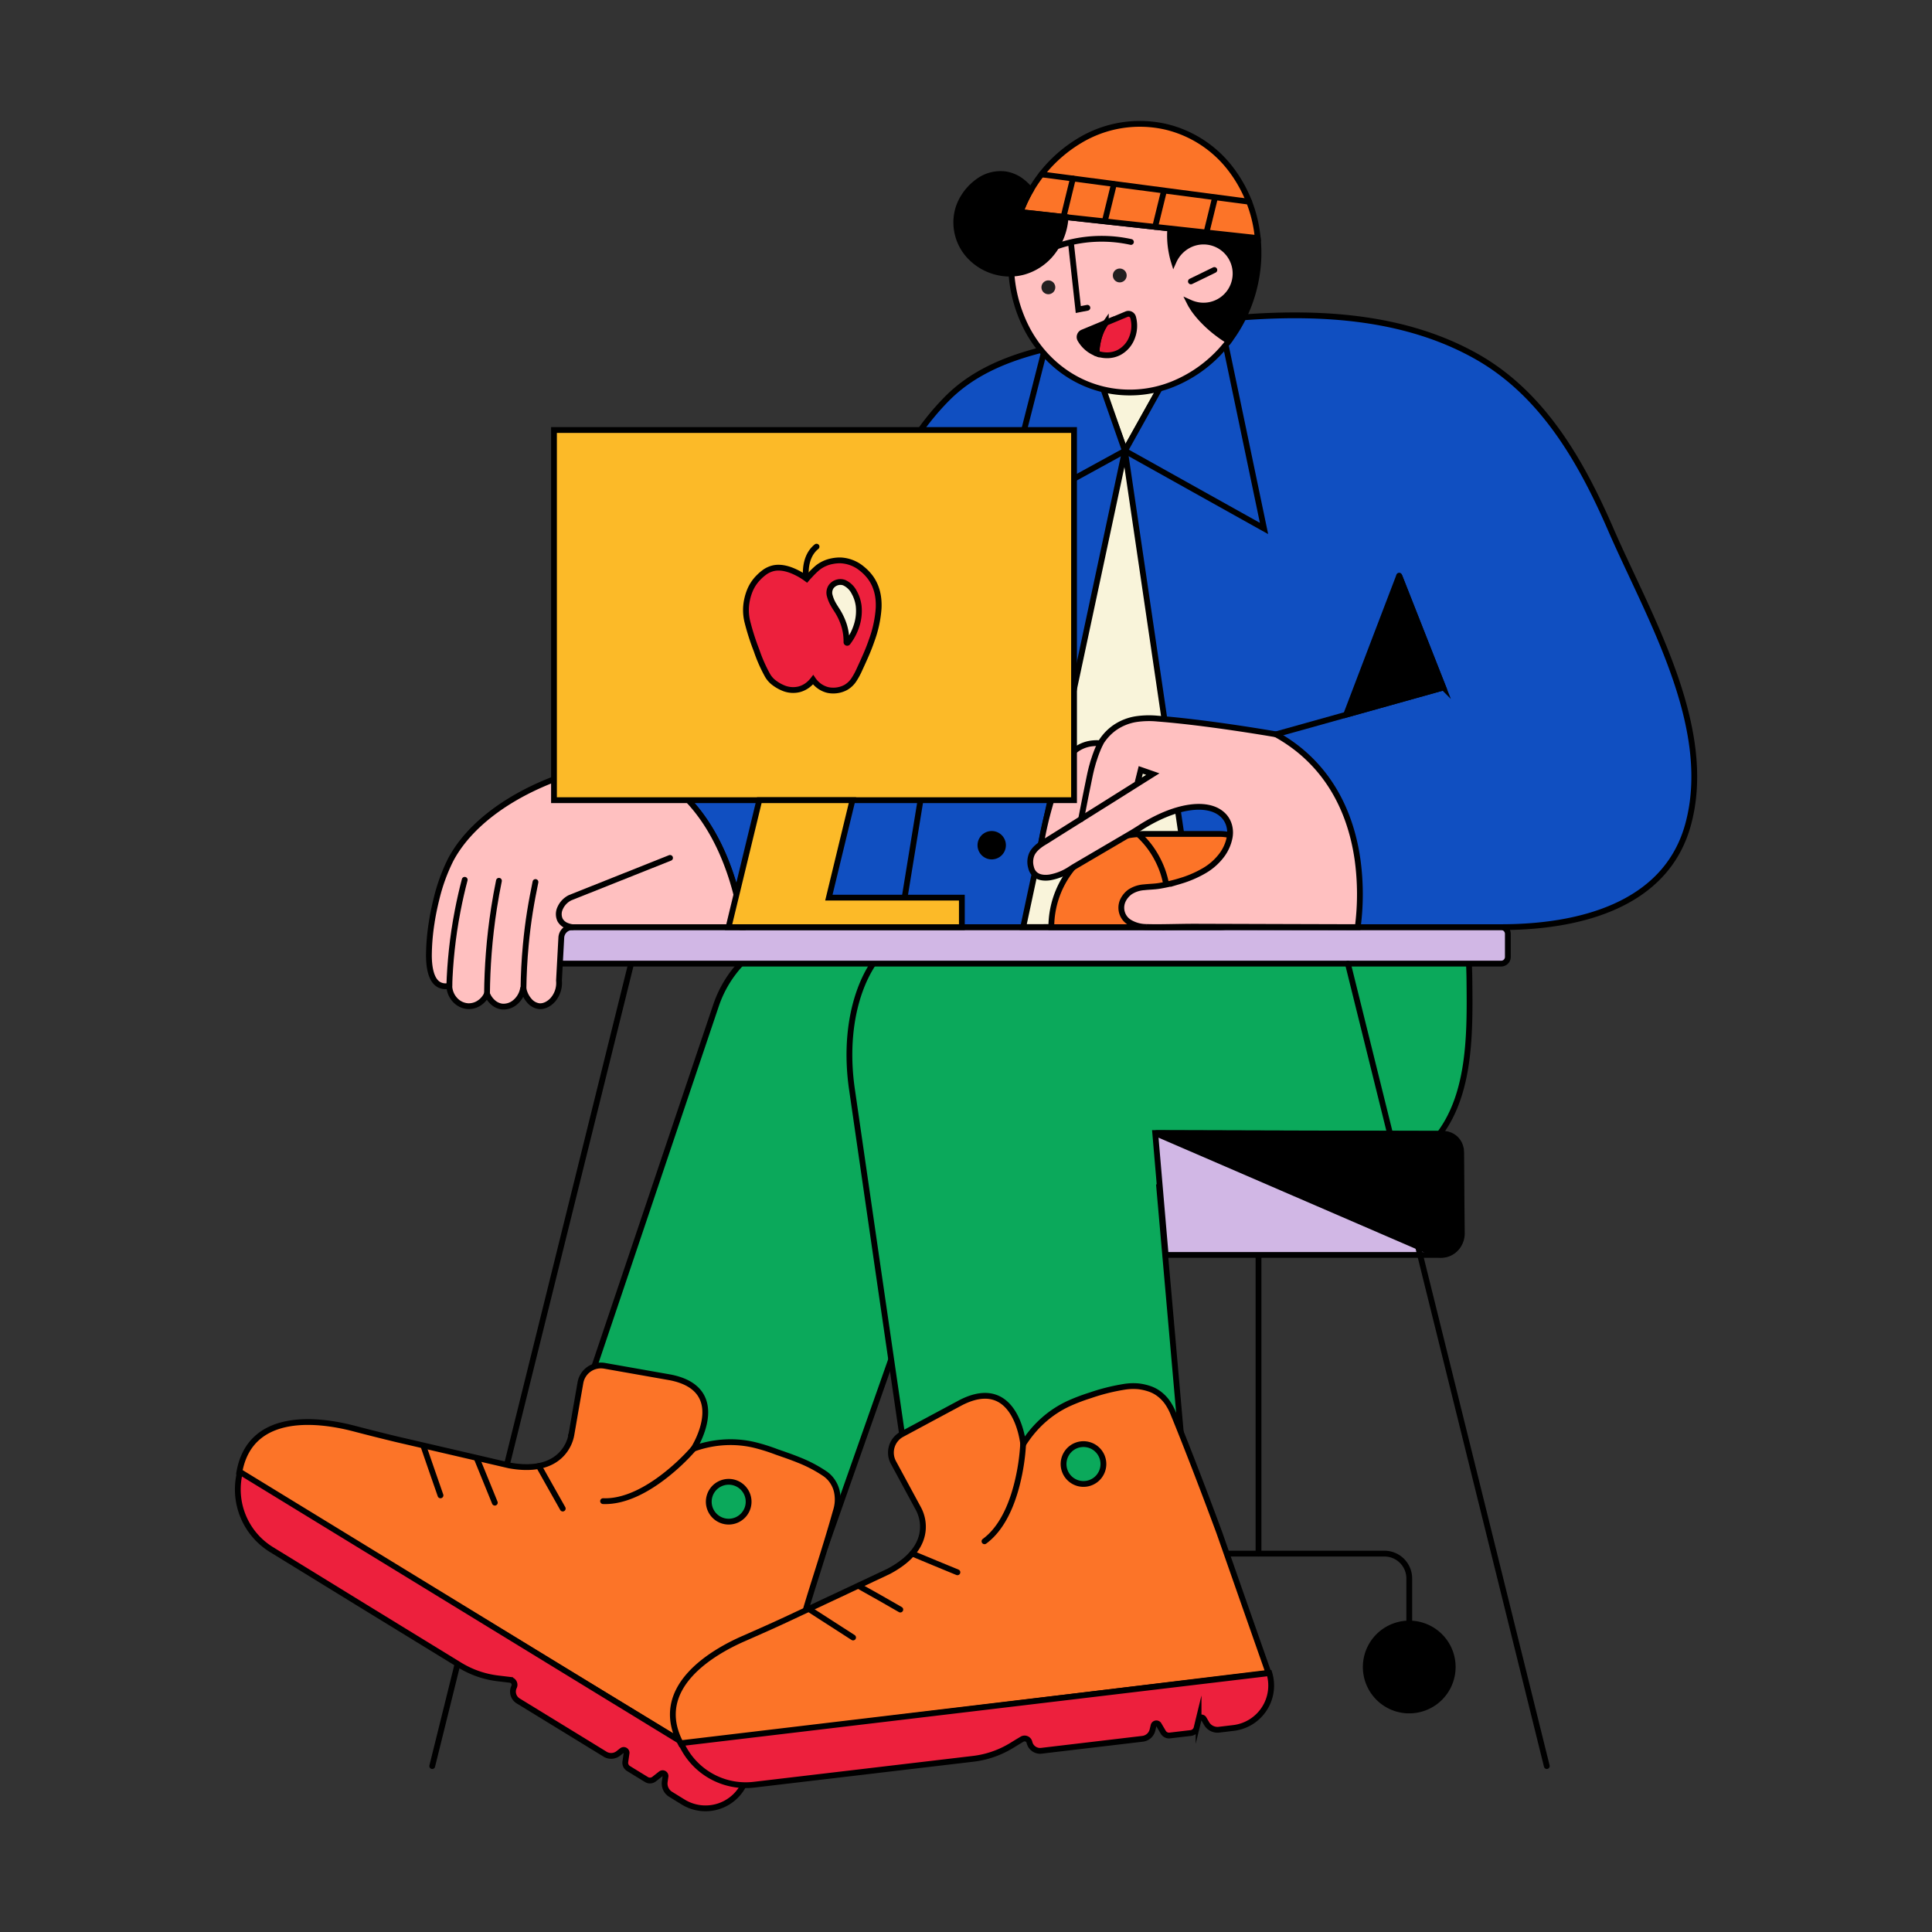 <svg xmlns="http://www.w3.org/2000/svg" id="Layer_2" data-name="Layer 2" viewBox="0 0 1000 1000"><rect x="0" y="0" width="1000" height="1000" fill="#333333" stroke="none"/><defs><style>.cls-1{fill:#0ba95b;}.cls-1,.cls-10,.cls-2,.cls-3,.cls-4,.cls-5,.cls-6,.cls-7,.cls-8,.cls-9{stroke:#000;stroke-linecap:round;stroke-miterlimit:10;stroke-width:3px;}.cls-2{fill:none;}.cls-3{fill:#d1b7e5;}.cls-4{fill:#104fc1;}.cls-5{fill:#f9f4da;}.cls-6{fill:#ffc0c0;}.cls-7{fill:#fc7428;}.cls-8{fill:#ed203d;}.cls-9{fill:#fcba28;}.cls-11{fill:#231f20;}</style></defs><path class="cls-1" d="M295.81,742.3,361.65,771l65.83,28.66L465,693.05l37.48-106.58H618.71l-.11-53.41-.1-53.42-95.75.11-95.76.1a59.56,59.56,0,0,0-56.37,40.53q-18.71,55.47-37.4,111Z"/><polyline class="cls-2" points="326.67 498.76 275.19 706.44 223.72 914.12"/><path class="cls-1" d="M468,749.86l-13.53-92.92Q447.73,610.49,441,564c-2.87-19.59-1-37.64,4.34-52S459.63,487,471,482.11a37.66,37.66,0,0,1,9.67-2.64,47.88,47.88,0,0,1,14.88.42H758.67c.39,3.05.83,6.91,1.19,11.44s.63,9.73.7,15.46c.17,15.15.37,31.48-2.24,46.69s-8,29.31-19,40a56.21,56.21,0,0,1-9.52,7.4,68.3,68.3,0,0,1-17.11,7.47,72.82,72.82,0,0,1-9.46,2.06,84.18,84.18,0,0,1-9.65.88l-46.78,1.59L600,614.47l5.58,63.37,5.58,63.36-71.57,4.33Z"/><path class="cls-3" d="M777,498.76H244.5A3.45,3.45,0,0,1,241,495.3V483.36a3.47,3.47,0,0,1,3.46-3.47H777a3.47,3.47,0,0,1,3.46,3.47V495.3a3.45,3.45,0,0,1-3.46,3.46Z"/><path class="cls-4" d="M643.51,164.26c20.62-1.54,41.94-1.61,62.69,1.36s40.9,9,59.17,19.54c16.88,9.78,30.21,23.35,41.21,38.82s19.67,32.82,27.2,50.18c9.73,22.38,23.2,47.91,32.5,74.18s14.41,53.29,7.42,78.64c-5.86,21.24-20.33,34.47-38.19,42.39S796.39,479.89,777,479.89H384.27a130.69,130.69,0,0,0-9.89-37.28c-8.48-19.58-24-41-52.28-48.55l18.08-6L380,375l43.39-14.33,14.46-4.78h0s1-9.61,2.54-22.07,3.74-27.77,6.17-39.15a223,223,0,0,1,12.81-41.47c6.74-15.71,16.45-32.3,30.69-46.75,11.68-11.85,26.41-18.76,42.11-23.43s32.36-7.11,47.92-10c10.09-1.87,20.53-3.65,31.15-5.16S632.64,165.07,643.51,164.26Z"/><path class="cls-5" d="M581.76,235.68,555.68,357.77,529.61,479.86l44.44-.11,44.45-.11-17.94-122-17.95-122a.41.41,0,0,0-.41-.37A.42.42,0,0,0,581.76,235.68Z"/><path class="cls-6" d="M322.1,394.06c-21.4,3.33-40.44,10.09-55.73,19s-26.79,20-33.12,32a94.25,94.25,0,0,0-7.35,20.33c-1.56,6.2-2.28,10.93-2.37,11.59A114.35,114.35,0,0,0,222,494.89c.1,6.65,1.37,12.8,5.41,14.86a7,7,0,0,0,2.73.72,10.3,10.3,0,0,0,2.43-.17,11.12,11.12,0,0,0,3,7.3,9.89,9.89,0,0,0,6.65,3.19,9.66,9.66,0,0,0,5.79-1.61,11,11,0,0,0,4.07-4.84h0a11.6,11.6,0,0,0,3.12,4.51,8.62,8.62,0,0,0,4.58,2.13,9.22,9.22,0,0,0,6.8-2.15,11.93,11.93,0,0,0,4.13-7.07.12.12,0,0,1,.12-.1.11.11,0,0,1,.12.1,13.24,13.24,0,0,0,3.1,6.28,8,8,0,0,0,5,2.75c2.43.23,5.15-1.06,7.2-3.41a13.28,13.28,0,0,0,3.08-9.83l.6-11.12.6-11.13a5.73,5.73,0,0,1,5.72-5.41h88a135.57,135.57,0,0,0-10.15-37.77C365.56,422.38,350,400.92,322.1,394.06Z"/><path class="cls-7" d="M631.16,479.89h-87a48.26,48.26,0,0,1,48.26-48.25h38.74a24.12,24.12,0,0,1,24.13,24.12h0a24.12,24.12,0,0,1-24.13,24.13Z"/><path class="cls-2" d="M589,431.64a45.72,45.72,0,0,1,10,12.9c4.41,8.32,7.67,20.39,3.1,35.35"/><path class="cls-2" d="M346.81,444.05,321,454.33l-25.8,10.28a10.93,10.93,0,0,0-5.28,5.45,7.23,7.23,0,0,0-.05,6.07,6.7,6.7,0,0,0,3.64,3.06,10.5,10.5,0,0,0,2.74.7"/><path class="cls-7" d="M413.88,845.2c1.7-7.45,4.53-16.62,7.86-27.19s7.14-22.54,10.82-35.61a21.39,21.39,0,0,0,.91-4.11,19.47,19.47,0,0,0-.33-6.33,15.34,15.34,0,0,0-2.19-5.1,14.62,14.62,0,0,0-3.87-4,70.26,70.26,0,0,0-13.74-7.21c-4.5-1.83-8.63-3.16-11.49-4.19a97.14,97.14,0,0,0-11.48-3.59,53.88,53.88,0,0,0-14.1-1.38,56,56,0,0,0-9.92,1.24,57.34,57.34,0,0,0-7.33,2.1s4.92-7.67,5.87-16.11-2.1-17.68-18-20.79l-17-3-17-3a10.76,10.76,0,0,0-12.46,8.77L298.1,729l-2.29,13.27a19.79,19.79,0,0,1-4.94,10.15c-4.33,4.74-12.4,8.79-27.33,6.07l-27.09-6.3-27.09-6.29c-4.44-1-8.87-2.11-13.29-3.21s-8.84-2.24-13.25-3.39c-7.73-2-21.06-4.58-33.16-2.48s-23,8.85-25.83,25.48l130.85,79.56,130.84,79.56c9.58-18,16.67-37,21.37-51.6S413.88,845.2,413.88,845.2Z"/><path class="cls-2" d="M359,749.86a109.94,109.94,0,0,1-14.74,13.89c-8.81,6.89-20.52,13.67-32.1,13.24"/><path class="cls-2" d="M278.89,758.83l6.19,11,6.2,11"/><path class="cls-2" d="M246.85,755l4.64,11.39q2.31,5.7,4.63,11.39"/><path class="cls-2" d="M219.26,748.75l4.35,12.63L228,774"/><path class="cls-1" d="M385.27,783.67a10.31,10.31,0,1,1,2.14-7.59A10.28,10.28,0,0,1,385.27,783.67Z"/><path class="cls-8" d="M385.74,921.84h0L255,841.86l-130.77-80h0a36.58,36.58,0,0,0,16.33,40.23L189.23,832l48.7,29.85a49.93,49.93,0,0,0,9.52,4.51,49.31,49.31,0,0,0,10.26,2.37l3.17.38,3.17.38a2.57,2.57,0,0,1,1.95,1.32,2.54,2.54,0,0,1,.07,2.34h0a5.65,5.65,0,0,0,2.14,7.25l22.49,13.78,22.48,13.78a6,6,0,0,0,6.86-.4l.93-.73.93-.73a1.49,1.49,0,0,1,2.42,1.19l-.32,2.32-.33,2.32a3.48,3.48,0,0,0,1.63,3.45l4.64,2.85,4.65,2.84a3.45,3.45,0,0,0,4-.23l1.73-1.36,1.73-1.36a1.48,1.48,0,0,1,1.59-.17,1.5,1.5,0,0,1,.84,1.36l-.21,1.47-.2,1.47a6.52,6.52,0,0,0,3.06,6.48l3.24,2,3.24,2a22.11,22.11,0,0,0,32.17-10.82Z"/><path class="cls-2" d="M277.16,456.53c-1,4.87-2,10-2.87,15.45s-1.58,11.13-2.14,17.09q-.56,6-.85,11.69t-.35,11"/><path class="cls-2" d="M252.08,514.34c.06-6.79.35-13.91.93-21.32s1.46-15.09,2.69-23c.38-2.43.79-4.82,1.21-7.18s.87-4.67,1.34-6.95"/><path class="cls-2" d="M240.53,455.38q-1,3.8-1.91,7.78t-1.72,8.18c-1.37,7.06-2.36,13.87-3.06,20.38s-1.1,12.72-1.28,18.58"/><path class="cls-6" d="M702.77,479.89l-42.13-.12-42.14-.13c-4.2,0-8.42.09-12.64.16s-8.44.13-12.64,0a17.1,17.1,0,0,1-8.43-2.31,8.83,8.83,0,0,1-4.39-7.26,8.93,8.93,0,0,1,1.17-4.82,11.69,11.69,0,0,1,3.32-3.74,15,15,0,0,1,7.3-2.41c2.64-.3,5.38-.32,7.84-.73q2.78-.46,5.52-1.09c1.83-.43,3.65-.91,5.44-1.47a56.64,56.64,0,0,0,12.1-5.18,30.54,30.54,0,0,0,9.71-8.73,22.87,22.87,0,0,0,2.23-4,22.08,22.08,0,0,0,1.38-4.38,13.71,13.71,0,0,0-.09-5.95,12,12,0,0,0-2.72-5.24l-.45-.47c-.16-.16-.31-.3-.46-.43-3.93-3.58-10.16-4.71-17.61-3.52s-16.13,4.7-25,10.39l-2,1.27q-1,.63-2,1.23l-14.77,8.67-14.78,8.67c-.41.24-.83.5-1.24.76s-.82.52-1.23.78a27.91,27.91,0,0,1-10.81,4.33c-3.22.44-5.92-.12-7.65-1.72a6.3,6.3,0,0,1-1.44-2,7.44,7.44,0,0,1-.48-1.42,10.21,10.21,0,0,1,.43-7c1.07-2.21,3.26-4.34,7.11-6.53C549.94,430,559.45,424,569,418.06s19-11.95,27.69-17.39l-3.12-1.09-3.12-1.08-.9,3.61-.9,3.6-24.92,15.66L538.76,437c.67-3.87,1.4-7.4,2.13-10.55s1.46-5.92,2.12-8.26c2.37-8.45,4.36-15.41,6.88-20.78s5.57-9.13,10.05-11.17a17.73,17.73,0,0,1,5.35-1.47,21.38,21.38,0,0,1,4.27-.06,28.24,28.24,0,0,1,2.71-3.77,25.81,25.81,0,0,1,4.44-4.1,26.74,26.74,0,0,1,11.93-4.7,45.73,45.73,0,0,1,10.57-.18c12.85,1,27,2.85,38.52,4.53s20.4,3.2,22.69,3.59a84.49,84.49,0,0,1,9.52,6.14,78.12,78.12,0,0,1,9.24,8.1c14.93,15.31,21.15,34.27,23.48,50.61A131.32,131.32,0,0,1,702.77,479.89Z"/><polyline class="cls-2" points="724.21 297.95 735.62 326.91 747.03 355.87 703.72 367.99 660.42 380.1"/><polyline class="cls-2" points="651.4 649.17 651.4 726.65 651.4 804.13"/><path class="cls-2" d="M729.43,840.34V817a12.85,12.85,0,0,0-12.86-12.85H586.23A12.84,12.84,0,0,0,573.38,817v23.36"/><path class="cls-10" d="M751.92,862.83a22.5,22.5,0,1,1-6.59-15.9A22.42,22.42,0,0,1,751.92,862.83Z"/><path class="cls-10" d="M595.87,862.83a22.5,22.5,0,1,1-6.59-15.9A22.42,22.42,0,0,1,595.87,862.83Z"/><polygon class="cls-5" points="570.72 201.53 576.49 217.43 582.26 233.33 591.32 217.21 600.38 201.09 585.55 201.31 570.72 201.53"/><path class="cls-4" d="M654.26,273.54l-36-20.1-36-20.11,23.12-41.51,23.11-41.52q6.45,30.81,12.89,61.62T654.26,273.54Z"/><polygon class="cls-4" points="582.26 233.33 566.37 187.96 550.48 142.58 534.45 205.45 518.43 268.32 550.35 250.82 582.26 233.33"/><path class="cls-10" d="M519.15,437.49a5.84,5.84,0,1,1-1.71-4.14A5.84,5.84,0,0,1,519.15,437.49Z"/><polyline class="cls-10" points="478.53 401.37 472.16 440.5 465.78 479.64"/><path class="cls-2" d="M569.56,384.73c-.34.73-.75,1.65-1.21,2.73s-.94,2.32-1.43,3.7c-.84,2.37-1.46,4.48-1.93,6.33s-.81,3.44-1.08,4.76q-1,4.78-2.08,10.21T559.57,424"/><polygon class="cls-9" points="555.92 414.17 421.33 414.17 286.74 414.17 286.74 318.38 286.74 222.58 421.33 222.58 555.92 222.58 555.92 318.38 555.92 414.17"/><polygon class="cls-9" points="429.02 464.61 435.12 439.39 441.23 414.17 417.12 414.17 393.02 414.17 386.91 439.39 380.81 464.61 380.8 464.61 380.8 464.61 378.95 472.25 377.11 479.89 401.21 479.89 425.32 479.89 461.59 479.89 497.86 479.89 497.86 472.25 497.86 464.61 463.44 464.61 429.02 464.61"/><path class="cls-2" d="M417.41,300.6a24.67,24.67,0,0,1-.22-6.55c.37-3.66,1.68-8.07,5.45-11.1"/><path class="cls-8" d="M417.55,299.6s.85-1,2-2.2a41.9,41.9,0,0,1,3.75-3.61,17.28,17.28,0,0,1,7.47-3.34,19.66,19.66,0,0,1,4.46-.39,18.67,18.67,0,0,1,11,4.38,24.36,24.36,0,0,1,4.54,4.79c3.26,4.68,4.28,10.1,4,15.68a60.33,60.33,0,0,1-3.58,16.54c-.89,2.59-1.9,5.15-3,7.68s-2.23,5-3.39,7.51a36.76,36.76,0,0,1-2.82,5.19,12.49,12.49,0,0,1-4.22,4,13.55,13.55,0,0,1-6.08,1.6,13.14,13.14,0,0,1-3.17-.28,12.64,12.64,0,0,1-5.36-2.78,13.15,13.15,0,0,1-2.28-2.55,15.17,15.17,0,0,1-2.5,2.56,12.68,12.68,0,0,1-4.55,2.36,13.14,13.14,0,0,1-8.57-.69,21,21,0,0,1-4.83-2.85,12.62,12.62,0,0,1-3.34-4,78,78,0,0,1-5.49-12.54,123.81,123.81,0,0,1-4.76-14.88,25.29,25.29,0,0,1-.17-11.27,27.72,27.72,0,0,1,1.57-5.08,20.67,20.67,0,0,1,4.39-6.52,24.39,24.39,0,0,1,3.21-2.78,12.77,12.77,0,0,1,5-2.13c3.93-.67,8.09.72,11.27,2.29A34,34,0,0,1,417.55,299.6Z"/><path class="cls-5" d="M431.55,313.2c.25.43.5.85.75,1.24s.48.76.7,1.1a32.55,32.55,0,0,1,3.85,8,28,28,0,0,1,1.27,8.82.37.37,0,0,0,.26.36.37.37,0,0,0,.42-.13,28.79,28.79,0,0,0,4.64-9,24.45,24.45,0,0,0,1-10,19.48,19.48,0,0,0-2.31-7,10.84,10.84,0,0,0-5.17-5,5.76,5.76,0,0,0-3.69-.09,5.9,5.9,0,0,0-3.05,2.13,5.61,5.61,0,0,0-.7,4.83A18.25,18.25,0,0,0,431.55,313.2Z"/><path class="cls-10" d="M651,123.23l-22.68-2.48-22.68-2.48a69.64,69.64,0,0,0,1.51,18.3A61.07,61.07,0,0,0,626.94,170a63.82,63.82,0,0,0,9.08,6.56,74,74,0,0,0,7.89-12.91,76.93,76.93,0,0,0,7.31-27.76A74,74,0,0,0,651,123.23Z"/><path class="cls-6" d="M620.62,163.65c-1.09-1.27-1.91-2.35-2.54-3.23s-1-1.57-1.33-2.06-.41-.7-.57-1-.31-.57-.42-.79l.54.24.65.27.58.2c.34.12.81.26,1.28.38a16.58,16.58,0,1,0-3.29-30.88,17.28,17.28,0,0,0-8,8.36c-.37-1.21-.72-2.57-1-4.06a45.64,45.64,0,0,1-.73-4.87c-.14-1.5-.2-2.92-.2-4.25s.05-2.56.14-3.69L567,114l-38.71-4.23c-.52,1.4-1,2.82-1.47,4.26s-.86,2.92-1.23,4.41a73.29,73.29,0,0,0,6.34,52.45c8.17,15,21.77,26.42,38.84,30.6a59.28,59.28,0,0,0,36-2.56A68.55,68.55,0,0,0,636,176.55a67.62,67.62,0,0,1-5.84-4c-1.67-1.26-3.08-2.46-4.24-3.5-.64-.57-1.44-1.33-2.35-2.24S621.67,164.88,620.62,163.65Z"/><path class="cls-11" d="M546.11,149.57a3.59,3.59,0,0,1-4.33,2.62,3.57,3.57,0,0,1-2.62-4.33,3.57,3.57,0,0,1,4.33-2.62,3.49,3.49,0,0,1,2.2,1.62A3.53,3.53,0,0,1,546.11,149.57Z"/><path class="cls-11" d="M583.06,143.43a3.59,3.59,0,0,1-4.33,2.63,3.57,3.57,0,0,1-2.62-4.33,3.59,3.59,0,0,1,4.33-2.63,3.57,3.57,0,0,1,2.62,4.33Z"/><path class="cls-2" d="M544.16,128.56a70.8,70.8,0,0,1,23-4.9,71.19,71.19,0,0,1,10.09.28,70.33,70.33,0,0,1,8.12,1.3"/><polyline class="cls-2" points="554.41 126.48 556.26 143.35 558.12 160.22 560.47 159.76 562.83 159.31"/><path class="cls-7" d="M604,65.76a60.23,60.23,0,0,0-45.13,7,72,72,0,0,0-30.65,37.06l61.4,6.71L651,123.23a69.57,69.57,0,0,0-14.68-36.65A59.52,59.52,0,0,0,604,65.76Z"/><polyline class="cls-2" points="616.41 145.66 622.48 142.71 628.55 139.75"/><path class="cls-10" d="M551.55,112.35a32.77,32.77,0,0,1-6.74,18.11,28.66,28.66,0,0,1-15.16,10.27,26.87,26.87,0,0,1-6.94.91,28.09,28.09,0,0,1-6.23-.71,28.49,28.49,0,0,1-13.77-7.48,25.62,25.62,0,0,1-7.63-20.68,24,24,0,0,1,1.63-6.8A27.82,27.82,0,0,1,506,94.12a19.57,19.57,0,0,1,14.51-3.88,18.68,18.68,0,0,1,8.59,3.85,24.34,24.34,0,0,1,4.39,4.45c-.62,1-1.24,2.17-1.85,3.36s-1.21,2.43-1.79,3.75c-.31.72-.61,1.42-.89,2.11s-.54,1.38-.78,2l11.67,1.28Z"/><polyline class="cls-2" points="539.08 90.26 592.83 97.34 646.58 104.41"/><polyline class="cls-2" points="555.34 92.4 552.91 102.32 550.48 112.24"/><polyline class="cls-2" points="576.54 95.34 574.25 104.72 571.95 114.09"/><polyline class="cls-2" points="602.42 99 600.16 108.21 597.9 117.42"/><polyline class="cls-2" points="628.85 102.45 626.71 111.17 624.57 119.88"/><path class="cls-8" d="M586.49,164.24a2.5,2.5,0,0,0-3.37-1.64l-5.37,2.24-5.38,2.24a25.82,25.82,0,0,0-3.85,8.6,33.29,33.29,0,0,0-1,7.21,15.56,15.56,0,0,0,6,1,13.42,13.42,0,0,0,5.81-1.52,14.46,14.46,0,0,0,6.55-7.52A16.68,16.68,0,0,0,586.49,164.24Z"/><path class="cls-10" d="M560.35,172.08a2.55,2.55,0,0,0-1.41,1.51,2.48,2.48,0,0,0,.17,2.07,16.33,16.33,0,0,0,8.42,7.23,33.29,33.29,0,0,1,1-7.21,25.82,25.82,0,0,1,3.85-8.6l-6,2.5Z"/><path class="cls-7" d="M631.09,793.21c-5.59-15.12-10.61-28.26-14.68-38.71s-7.2-18.22-9-22.62a30.43,30.43,0,0,0-2.7-5.28,19.83,19.83,0,0,0-5.73-5.82,17.38,17.38,0,0,0-3.43-1.74,27.57,27.57,0,0,0-6.42-1.5,29.43,29.43,0,0,0-7.54.33,103.82,103.82,0,0,0-17.35,4.39A98.14,98.14,0,0,0,553,726.55a53.49,53.49,0,0,0-11.93,7.64,55.67,55.67,0,0,0-7,7.11,58.62,58.62,0,0,0-4.46,6.19s-.87-9.07-5.36-16.29-12.59-12.58-27-5.17L482,734.21l-15.2,8.17a10.78,10.78,0,0,0-4.37,14.6l6.41,11.84,6.41,11.85a19.87,19.87,0,0,1,2.41,11c-.47,6.4-4.3,14.58-17.72,21.68L434.76,825.2,409.58,837q-6.18,2.91-12.42,5.7t-12.51,5.54c-7.31,3.21-19.37,9.44-27.58,18.57s-12.58,21.18-4.52,36l152-18.49,152-18.48-12.75-36.33Q637.46,811.38,631.09,793.21Z"/><path class="cls-2" d="M529.57,747.49a109.63,109.63,0,0,1-3,20c-2.66,10.87-7.67,23.44-17,30.27"/><path class="cls-2" d="M472.18,804.13,483.87,809l11.69,4.82"/><path class="cls-2" d="M444.65,821,455.34,827,466,833.11"/><path class="cls-2" d="M419.11,833.11l11.22,7.23,11.23,7.23"/><path class="cls-1" d="M571.12,757.8a10.31,10.31,0,1,1-3-7.29A10.28,10.28,0,0,1,571.12,757.8Z"/><path class="cls-8" d="M657,866h0L504.77,884.15,352.55,902.27h0a36.6,36.6,0,0,0,37.74,21.49l56.72-6.7,56.73-6.7A48.59,48.59,0,0,0,514,908a49.29,49.29,0,0,0,9.53-4.48l2.72-1.67L529,900.2a2.58,2.58,0,0,1,3.85,1.63h0A5.64,5.64,0,0,0,539,906.2l26.19-3.1L591.38,900a6,6,0,0,0,5.15-4.56l.27-1.14.28-1.15a1.5,1.5,0,0,1,2.64-.57l1.18,2,1.18,2a3.41,3.41,0,0,0,1.46,1.36,3.36,3.36,0,0,0,2,.34l5.4-.64,5.41-.63a3.52,3.52,0,0,0,3-2.64l.51-2.14.52-2.14a1.5,1.5,0,0,1,2.64-.57l.75,1.28.75,1.29a6.45,6.45,0,0,0,2.73,2.55,6.54,6.54,0,0,0,3.69.65l3.77-.45,3.77-.45A22.11,22.11,0,0,0,657,866Z"/><path class="cls-3" d="M746,649.55H603.35L600.64,618l-2.7-31.54,74,.2,74,.19a10.29,10.29,0,0,1,10.3,10.3v42.09a10.29,10.29,0,0,1-10.3,10.3Z"/><polyline class="cls-2" points="697.67 498.76 749.15 706.44 800.62 914.12"/><path class="cls-10" d="M598.57,586.75,670,617.62l71.4,30.86a10.91,10.91,0,0,0,15.24-10.12l-.21-21.23-.22-21.22a9.12,9.12,0,0,0-9.09-9l-74.23-.2-74.23-.2a.13.13,0,0,0-.14.11A.14.14,0,0,0,598.57,586.75Z"/><path class="cls-10" d="M724.44,298.53q5.63,14.28,11.24,28.54l11.25,28.54a.27.27,0,0,1,0,.2.26.26,0,0,1-.16.13L722,362.87l-24.78,6.94a.25.25,0,0,1-.24-.07.24.24,0,0,1-.05-.26L710.45,334,724,298.54a.24.24,0,0,1,.23-.16A.24.24,0,0,1,724.44,298.53Z"/></svg>